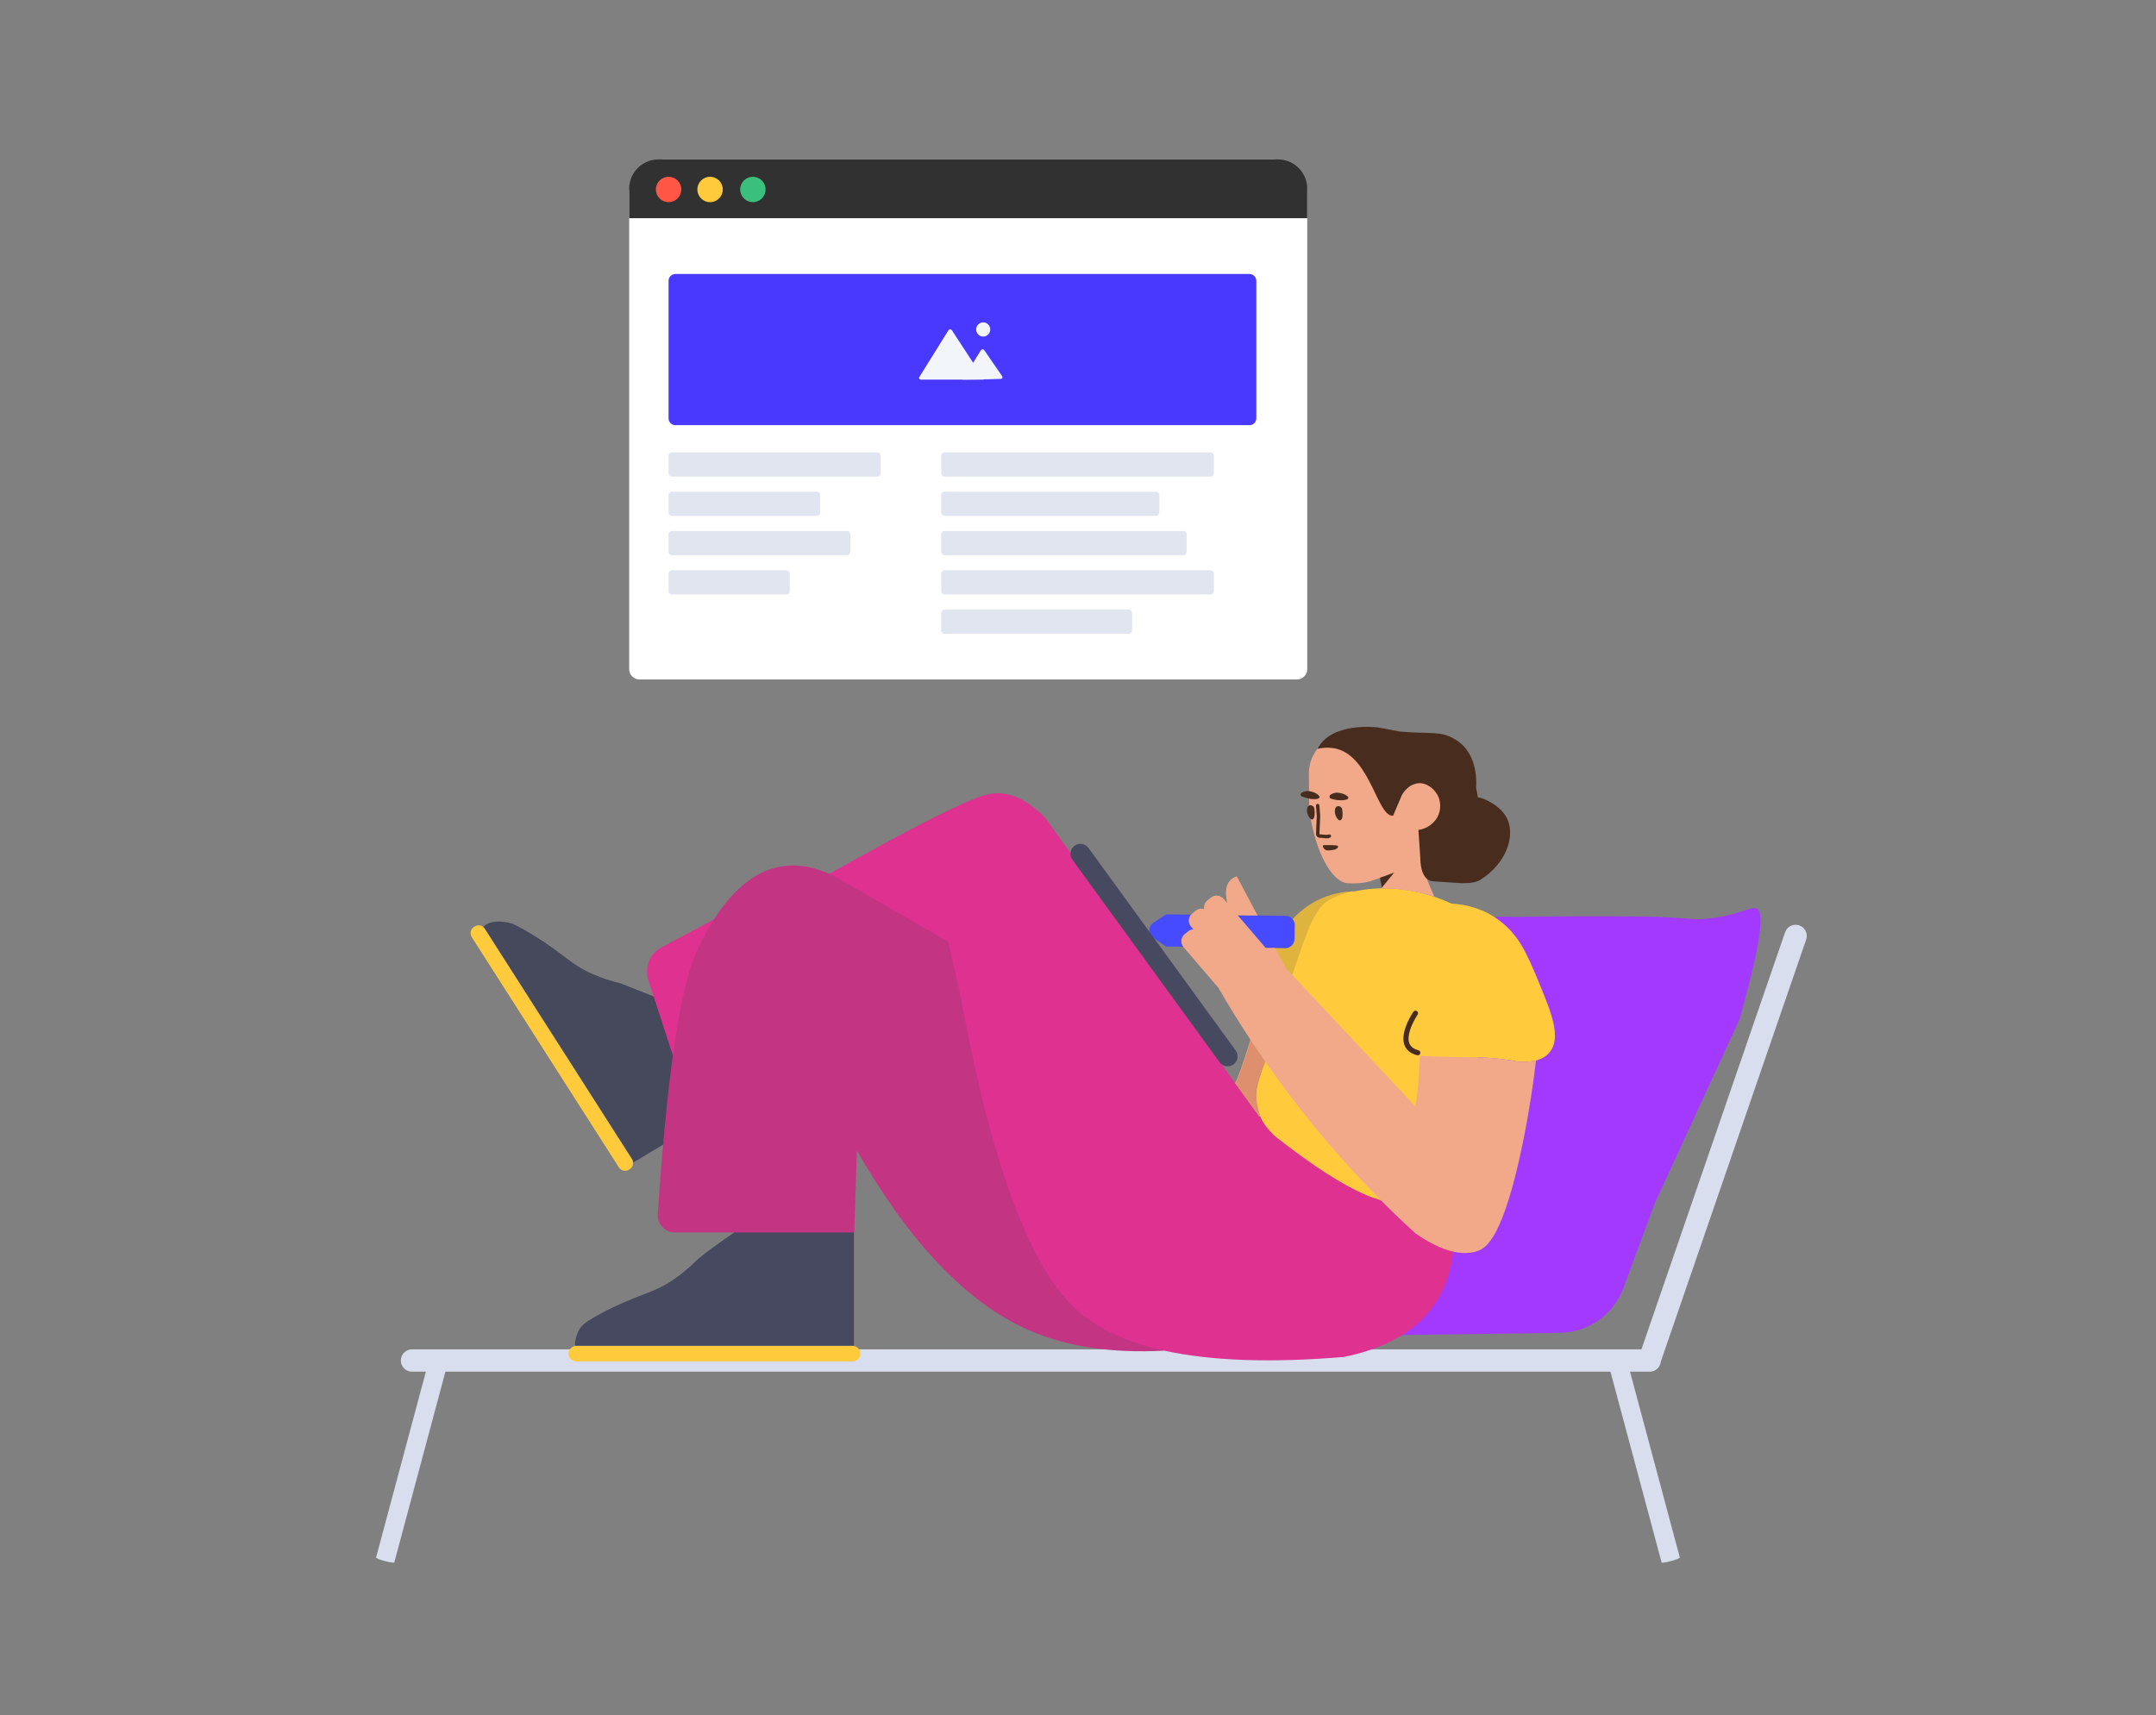 <svg width="284" height="226" viewBox="0 0 284 226" fill="none" xmlns="http://www.w3.org/2000/svg">
<rect x="0" y="0" width="284" height="226" fill="#808080" stroke="none"/>
<path d="M199.933 120.794C204.979 120.722 210.167 120.704 215.498 120.741C223.578 120.797 222.383 121.498 226.539 120.797C229.07 120.37 230.505 119.542 231.241 119.657C231.713 119.731 231.897 120.195 231.897 121.406C231.897 123.469 230.975 127.77 229.132 134.308L217.985 158.507L213.834 169.7C212.534 173.203 209.215 175.547 205.479 175.599L178.982 175.968L194.771 122.84C195.14 121.598 196.289 120.752 197.585 120.769L199.615 120.795C199.721 120.796 199.827 120.796 199.933 120.794Z" fill="#A339FF"/>
<path d="M218.775 179.382C218.707 180.13 218.078 180.717 217.312 180.717H214.714L221.275 205.2C221.271 205.292 220.766 205.495 220.087 205.677C219.773 205.761 219.456 205.831 219.24 205.859C219.023 205.887 218.883 205.886 218.872 205.844L212.139 180.717H58.674L51.941 205.844C51.892 205.922 51.353 205.845 50.674 205.663C50.361 205.579 50.051 205.481 49.85 205.397C49.648 205.313 49.527 205.243 49.538 205.2L56.099 180.717H54.27C53.459 180.717 52.8 180.059 52.8 179.247C52.8 178.435 53.459 177.777 54.27 177.777H216.219L235.14 122.826C235.404 122.058 236.241 121.65 237.008 121.915C237.776 122.179 238.184 123.015 237.919 123.783L218.775 179.382Z" fill="#D8DEED"/>
<path d="M62.522 122.069L62.407 122.14C61.978 122.435 61.861 123.015 62.136 123.456L81.544 153.833C81.839 154.262 82.419 154.38 82.86 154.104L82.975 154.032C83.404 153.737 83.522 153.157 83.246 152.716L63.85 122.359C63.563 121.898 62.983 121.781 62.522 122.069ZM112.319 177.324L75.912 177.324C75.35 177.324 74.894 177.779 74.894 178.341C74.894 178.903 75.35 179.359 75.912 179.359L112.319 179.359C112.881 179.359 113.337 178.903 113.337 178.341C113.337 177.779 112.881 177.324 112.319 177.324Z" fill="#FFCB3D"/>
<path d="M63.682 122.101C63.752 122.162 63.814 122.234 63.867 122.318L83.263 152.676C83.357 152.827 83.405 152.995 83.411 153.162L94.618 146.463L86.441 131.414L81.765 129.563C80.487 129.268 79.238 128.849 78.03 128.324C75.132 127.015 74.421 125.833 70.638 123.45C69.622 122.805 68.592 122.223 67.484 121.688C66.837 121.506 65.603 121.237 64.538 121.582C64.361 121.64 64.207 121.736 64.061 121.8C63.918 121.89 63.792 121.992 63.682 122.101ZM75.796 177.292C75.839 177.286 75.883 177.283 75.928 177.283L112.335 177.283C112.385 177.283 112.435 177.287 112.483 177.294L112.483 162.173L97.013 162.173C94.092 164.178 92.322 165.49 91.704 166.108C90.777 167.035 89.76 167.872 88.674 168.618C86.028 170.382 84.649 170.359 80.624 172.304C79.538 172.824 78.498 173.389 77.458 174.045C76.418 174.701 76.079 175.402 75.807 176.487C75.762 176.668 75.762 176.849 75.739 177.008C75.739 177.112 75.76 177.206 75.796 177.292Z" fill="#474961"/>
<path opacity="0.177" d="M63.681 122.1C63.751 122.161 63.814 122.234 63.867 122.318L83.263 152.676C83.357 152.827 83.405 152.994 83.411 153.161L94.617 146.463L86.44 131.414L81.763 129.563C80.486 129.268 79.237 128.849 78.029 128.324C75.131 127.015 74.419 125.833 70.637 123.45C69.621 122.805 68.59 122.222 67.483 121.688C66.835 121.506 65.601 121.237 64.537 121.582C64.359 121.64 64.206 121.735 64.06 121.8C63.917 121.89 63.791 121.991 63.681 122.1Z" fill="#444444"/>
<path d="M88.636 139.059L85.399 129.129C84.855 127.46 85.587 125.641 87.136 124.815L94.052 121.125C97.48 115.775 102.217 112.271 108.826 114.953C109.03 115.036 109.241 115.125 109.458 115.219L109.266 115.109C120.355 108.901 127.202 105.441 129.81 104.728C132.418 104.014 135.065 105.049 137.753 107.831L165.855 147.104C182.959 148.125 191.534 153.161 191.579 162.212C191.623 171.262 186.775 176.784 177.035 178.776C167.429 179.579 159.535 179.302 153.353 177.944C146.349 178.321 140.353 177.397 135.363 175.172C127.344 171.595 119.847 163.731 112.87 151.577L112.521 162.374H88.906C87.657 162.374 86.644 161.362 86.644 160.113C86.644 160.063 86.646 160.013 86.65 159.962C87.209 151.581 87.871 144.613 88.636 139.059Z" fill="#DE3190"/>
<path opacity="0.177" d="M153.402 177.941C146.378 178.326 140.364 177.402 135.363 175.172C127.344 171.595 119.846 163.73 112.87 151.577L112.521 162.374H88.906C87.657 162.374 86.644 161.362 86.644 160.113C86.644 160.063 86.646 160.012 86.649 159.962C87.887 141.415 89.628 129.79 91.874 125.087C95.386 117.73 100.686 111.649 108.826 114.953C109.114 115.07 109.416 115.199 109.731 115.339L124.906 124.073L126.607 131.61C130.604 153.437 135.704 167.116 141.909 172.646C144.656 175.095 148.487 176.86 153.402 177.941Z" fill="#444444"/>
<path d="M191.212 119.048C193.199 119.166 195.519 119.733 197.612 121.36C200.078 123.264 201.072 125.438 202.871 129.819C204.365 133.458 205.651 136.678 204.176 138.568C203.097 139.951 201.206 139.951 199.935 139.865C198.052 139.496 196.301 139.358 194.595 139.301L190.537 148.132C190.125 149.29 187.256 156.553 186.411 157.449C183.999 160.029 177.87 157.466 168.025 149.759C165.54 147.536 164.847 144.877 165.946 141.779C166.577 139.799 167.167 137.962 167.714 136.268C166.456 136.098 164.631 135.641 163.87 134.265C162.712 132.166 164.633 129.21 166.798 125.927C169.384 121.964 170.776 120.021 173.545 118.604C175.249 117.737 176.965 117.431 178.529 117.424C181.436 116.803 185.952 116.657 191.212 119.048Z" fill="#FFCB3D"/>
<path opacity="0.177" d="M167.635 136.304C166.387 136.117 164.682 135.642 163.954 134.324C162.795 132.226 164.787 129.311 166.881 125.986C169.431 121.938 170.859 119.935 173.628 118.517C175.229 117.703 176.839 117.403 178.325 117.386C177.156 117.648 176.261 117.984 175.699 118.25C174.28 118.916 173.884 119.483 172.845 121.336C172.261 122.378 170.524 127.367 167.635 136.304Z" fill="#444444"/>
<path d="M153.555 124.676L153.554 124.702L169.307 124.916C169.962 124.923 170.509 124.382 170.516 123.727L170.549 121.872C170.556 121.216 170.015 120.669 169.359 120.662L153.639 120.465L153.639 120.449L151.952 121.558C151.216 122.029 151.196 123.068 151.915 123.541L153.555 124.676Z" fill="#474BFF"/>
<path d="M187.123 113.529C187.499 114.71 188.105 116.251 188.941 118.151C187.897 117.798 186.77 117.528 185.559 117.342C183.743 117.062 182.928 117.036 182.022 117.034L181.854 115.642C180.46 116.123 180.539 116.079 180.415 116.133C179.429 116.376 178.429 116.437 177.437 116.362C175.501 116.147 173.382 112.504 172.564 107.366C172.497 106.932 172.473 106.523 172.449 106.115L172.416 101.992C172.398 101.04 172.626 100.146 173.075 99.354C173.249 99.046 173.469 98.741 173.689 98.435C176.207 95.329 180.551 95.829 181.359 95.961C181.45 95.966 181.539 95.993 181.652 95.999C182.478 96.224 183.288 96.312 184.124 96.355C184.508 96.376 184.787 96.662 184.767 97.046L184.661 102.95C184.664 103.335 186.528 102.974 186.937 102.95C188.026 102.917 189.473 103.808 189.867 104.938C190.166 106.132 189.968 107.775 189.178 108.594C188.891 108.881 188.212 110.523 187.142 113.519C187.138 113.521 187.132 113.525 187.123 113.529ZM166.722 124.889L167.948 124.905C168.496 125.925 169.016 126.885 169.46 127.695C169.942 128.171 170.282 128.505 170.329 128.556C181.053 140.014 186.422 145.746 186.435 145.752C186.486 145.75 186.597 145.056 186.865 142.453C186.885 141.929 186.945 140.655 187.043 139.094C191.401 139.455 195.264 138.949 199.935 139.865C200.617 139.911 201.499 139.913 202.331 139.71C202.012 142.417 201.51 146.049 200.649 150.298C198.063 163.058 195.763 164.386 194.748 164.775C193.882 165.108 191.223 165.855 186.436 162.486C184.515 160.739 182.579 158.862 180.647 156.863C175.202 151.241 170.578 145.49 166.644 139.829C165.946 141.665 165.555 142.994 165.473 143.815C165.394 144.613 165.599 145.659 166.006 147.104C166.017 147.143 165.967 147.143 165.855 147.104L162.679 142.715C163.026 142.151 163.707 140.243 164.723 136.99C163.202 134.681 161.794 132.393 160.49 130.141L155.896 124.779C155.478 124.271 155.516 123.52 156.032 123.082L156.492 122.717C156.699 122.542 156.943 122.451 157.189 122.436L156.878 122.072C156.461 121.565 156.498 120.814 157.015 120.376L157.474 120.011C157.81 119.726 158.24 119.651 158.621 119.775C158.546 119.369 158.678 118.938 159.022 118.646L159.482 118.281C159.999 117.843 160.752 117.93 161.179 118.417L161.658 118.977C161.297 117.418 161.426 115.942 162.919 115.454C162.919 115.454 164.158 117.805 165.658 120.623L163.04 120.591L166.722 124.889Z" fill="#F2A98A"/>
<path d="M194.439 103.778C194.522 104.211 194.588 104.624 194.674 105.038C194.988 105.099 195.323 105.185 195.698 105.363C195.963 105.49 197.778 106.287 198.534 107.867C199.614 110.142 198.452 113.75 194.963 115.945C194.776 116.048 194.614 116.108 194.614 116.108C194.014 116.325 193.447 116.341 192.858 116.355C192.745 116.349 192.608 116.365 192.608 116.365C191.375 116.285 190.06 116.199 188.666 116.108C187.888 115.982 187.391 115.317 187.176 114.112C187.117 113.783 187.093 113.38 187.083 112.926C187.023 112.09 186.916 110.561 186.84 109.337C187.593 109.24 188.29 108.892 188.816 108.354C189.652 107.537 189.92 106.306 189.549 105.177C189.155 104.046 188.025 103.149 186.936 103.183C186.527 103.207 186.135 103.345 185.762 103.552C185.291 103.889 184.885 104.298 184.631 104.828L183.52 107.442L183.54 107.459C183.525 107.461 183.51 107.462 183.496 107.463C181.47 107.674 180.58 100.019 176.256 98.706C175.253 98.404 174.165 98.508 173.546 98.657C175.407 95.063 181.341 95.826 181.453 95.832C182.801 96.038 184.055 96.374 184.777 96.412C188.341 96.69 189.742 96.31 191.501 97.308C192.161 97.682 192.769 98.167 193.212 98.802C194.399 100.461 194.524 102.432 194.439 103.778ZM175.339 105.231C175.116 105.174 175.064 104.877 175.23 104.727C175.465 104.558 175.836 104.396 176.286 104.443C177.255 104.539 178.216 105.223 177.142 105.393C176.502 105.518 175.785 105.367 175.339 105.231ZM171.505 104.939C171.283 104.86 171.253 104.564 171.463 104.439C171.72 104.294 172.067 104.154 172.56 104.247C173.503 104.41 174.413 105.182 173.299 105.282C172.616 105.337 171.95 105.098 171.505 104.939Z" fill="#482D1F"/>
<path d="M173.346 106.153C173.336 106.029 173.428 105.919 173.553 105.909C173.677 105.899 173.786 105.991 173.797 106.116L173.907 107.458L173.908 107.486L173.805 109.88C173.812 109.908 173.833 109.927 173.862 109.931C173.94 109.927 174.019 109.929 174.107 109.936C174.175 109.941 174.226 109.947 174.346 109.962C174.694 110.005 174.845 110.005 175.041 109.942C175.16 109.904 175.287 109.97 175.326 110.089C175.364 110.208 175.298 110.335 175.179 110.373C174.902 110.462 174.7 110.461 174.291 110.411C174.178 110.397 174.131 110.391 174.072 110.387C173.997 110.381 173.932 110.38 173.872 110.383L173.847 110.383C173.583 110.37 173.382 110.171 173.353 109.919L173.352 109.884L173.455 107.481L173.346 106.153Z" fill="#482D1F"/>
<path d="M175.568 111.982C175.726 111.962 176.135 111.879 176.23 111.632C176.23 111.586 176.277 111.519 176.255 111.474C176.189 111.359 175.488 111.347 175.488 111.347C174.561 111.354 174.335 111.304 174.266 111.416C174.242 111.484 174.24 111.574 174.395 111.78C174.569 112.168 175.318 112.023 175.568 111.982Z" fill="#482D1F"/>
<path d="M181.777 115.639L183.647 114.967L182.013 116.962L181.777 115.639Z" fill="#482D1F"/>
<path d="M173.004 107.871C172.71 108.309 171.996 107.229 172.194 106.493C172.255 106.179 172.463 106.099 172.623 106.085C172.871 106.098 173.132 106.293 173.14 106.587C173.187 106.975 173.222 107.611 173.004 107.871ZM176.676 107.985C176.359 108.422 175.668 107.344 175.865 106.607C175.927 106.293 176.135 106.213 176.294 106.199C176.542 106.212 176.804 106.407 176.811 106.702C176.859 107.089 176.916 107.726 176.676 107.985Z" fill="#482D1F"/>
<path d="M141.548 111.424C140.963 111.849 140.833 112.671 141.258 113.256L160.651 139.948C161.076 140.533 161.897 140.663 162.483 140.238C163.068 139.813 163.198 138.991 162.773 138.406L143.38 111.714C142.955 111.129 142.134 110.999 141.548 111.424Z" fill="#474961"/>
<path opacity="0.2" d="M164.75 137.074C163.729 140.344 163.045 142.262 162.697 142.828L165.873 147.217C165.985 147.256 166.035 147.256 166.024 147.217C165.617 145.772 165.412 144.727 165.491 143.929C165.574 143.098 165.972 141.749 166.686 139.881L164.75 137.074Z" fill="#8C2A00"/>
<path d="M186.734 133.688C186.72 133.709 186.691 133.752 186.651 133.814C186.584 133.92 186.511 134.04 186.435 134.173C186.142 134.684 185.892 135.223 185.73 135.746C185.3 137.142 185.579 138.042 186.844 138.37C187.025 138.417 187.134 138.602 187.087 138.783C187.04 138.965 186.855 139.074 186.674 139.027C184.959 138.582 184.551 137.266 185.082 135.547C185.26 134.969 185.53 134.387 185.846 133.836C185.928 133.693 186.007 133.563 186.08 133.449C186.124 133.38 186.157 133.33 186.176 133.302C186.282 133.148 186.494 133.109 186.648 133.216C186.802 133.322 186.841 133.533 186.734 133.688Z" fill="#482D1F"/>
<path d="M87.398 21H167.675C170.173 21 172.198 23.025 172.198 25.523V88.161C172.198 88.911 171.59 89.518 170.841 89.518H84.233C83.483 89.518 82.876 88.911 82.876 88.161V25.523C82.876 23.025 84.901 21 87.398 21Z" fill="white"/>
<path d="M164.583 36.097H88.968C88.469 36.097 88.064 36.502 88.064 37.002V55.111C88.064 55.611 88.469 56.016 88.968 56.016H164.583C165.083 56.016 165.488 55.611 165.488 55.111V37.002C165.488 36.502 165.083 36.097 164.583 36.097Z" fill="#4939FF"/>
<path d="M129.512 44.344C130.025 44.344 130.44 43.925 130.44 43.407C130.44 42.89 130.025 42.471 129.512 42.471C129 42.471 128.584 42.89 128.584 43.407C128.584 43.925 129 44.344 129.512 44.344Z" fill="#F2F6FB"/>
<path d="M129.567 50.014C129.567 50.014 129.365 50.014 129.113 50.014H121.341C121.09 50.014 120.994 49.841 121.125 49.63L124.916 43.541C125.048 43.33 125.268 43.329 125.405 43.537L128.708 48.587" fill="#F2F6FB"/>
<path d="M126.799 50.019C126.799 50.019 126.905 49.849 127.039 49.634L129.181 46.186C129.313 45.973 129.535 45.967 129.676 46.172L131.99 49.533C132.131 49.739 132.045 49.911 131.795 49.919L129.877 49.978" fill="#F2F6FB"/>
<path d="M88.516 59.601H115.548C115.798 59.601 116 59.803 116 60.053V62.336C116 62.585 115.798 62.788 115.548 62.788H88.516C88.266 62.788 88.064 62.585 88.064 62.336V60.053C88.064 59.803 88.266 59.601 88.516 59.601ZM88.516 64.78H107.566C107.816 64.78 108.019 64.982 108.019 65.232V67.514C108.019 67.764 107.816 67.967 107.566 67.967H88.516C88.266 67.967 88.064 67.764 88.064 67.514V65.232C88.064 64.982 88.266 64.78 88.516 64.78ZM88.516 69.959H111.557C111.807 69.959 112.009 70.161 112.009 70.411V72.693C112.009 72.943 111.807 73.145 111.557 73.145H88.516C88.266 73.145 88.064 72.943 88.064 72.693V70.411C88.064 70.161 88.266 69.959 88.516 69.959ZM88.516 75.137H103.575C103.825 75.137 104.028 75.34 104.028 75.59V77.872C104.028 78.122 103.825 78.324 103.575 78.324H88.516C88.266 78.324 88.064 78.122 88.064 77.872V75.59C88.064 75.34 88.266 75.137 88.516 75.137ZM124.435 64.78H152.265C152.514 64.78 152.717 64.982 152.717 65.232V67.514C152.717 67.764 152.514 67.967 152.265 67.967H124.435C124.185 67.967 123.982 67.764 123.982 67.514V65.232C123.982 64.982 124.185 64.78 124.435 64.78ZM124.435 69.959H155.857C156.106 69.959 156.309 70.161 156.309 70.411V72.693C156.309 72.943 156.106 73.145 155.857 73.145H124.435C124.185 73.145 123.982 72.943 123.982 72.693V70.411C123.982 70.161 124.185 69.959 124.435 69.959ZM124.435 75.137H159.448C159.698 75.137 159.901 75.34 159.901 75.59V77.872C159.901 78.122 159.698 78.324 159.448 78.324H124.435C124.185 78.324 123.982 78.122 123.982 77.872V75.59C123.982 75.34 124.185 75.137 124.435 75.137ZM124.435 80.316H148.673C148.923 80.316 149.125 80.519 149.125 80.768V83.051C149.125 83.301 148.923 83.503 148.673 83.503H124.435C124.185 83.503 123.982 83.301 123.982 83.051V80.768C123.982 80.519 124.185 80.316 124.435 80.316ZM124.435 59.601H159.448C159.698 59.601 159.901 59.803 159.901 60.053V62.336C159.901 62.585 159.698 62.788 159.448 62.788H124.435C124.185 62.788 123.982 62.585 123.982 62.336V60.053C123.982 59.803 124.185 59.601 124.435 59.601Z" fill="#E1E5F0"/>
<path d="M82.876 24.875C82.876 22.735 84.61 21 86.75 21H168.324C170.464 21 172.198 22.735 172.198 24.875V28.75H82.876V24.875Z" fill="#313131"/>
<path d="M88.073 26.637C88.997 26.637 89.747 25.887 89.747 24.963C89.747 24.039 88.997 23.29 88.073 23.29C87.149 23.29 86.399 24.039 86.399 24.963C86.399 25.887 87.149 26.637 88.073 26.637Z" fill="#FF5645"/>
<path d="M93.534 26.637C94.459 26.637 95.208 25.887 95.208 24.963C95.208 24.039 94.459 23.29 93.534 23.29C92.61 23.29 91.861 24.039 91.861 24.963C91.861 25.887 92.61 26.637 93.534 26.637Z" fill="#FFCB3D"/>
<path d="M99.172 26.637C100.097 26.637 100.846 25.887 100.846 24.963C100.846 24.039 100.097 23.29 99.172 23.29C98.248 23.29 97.499 24.039 97.499 24.963C97.499 25.887 98.248 26.637 99.172 26.637Z" fill="#3ABF7C"/>
</svg>
